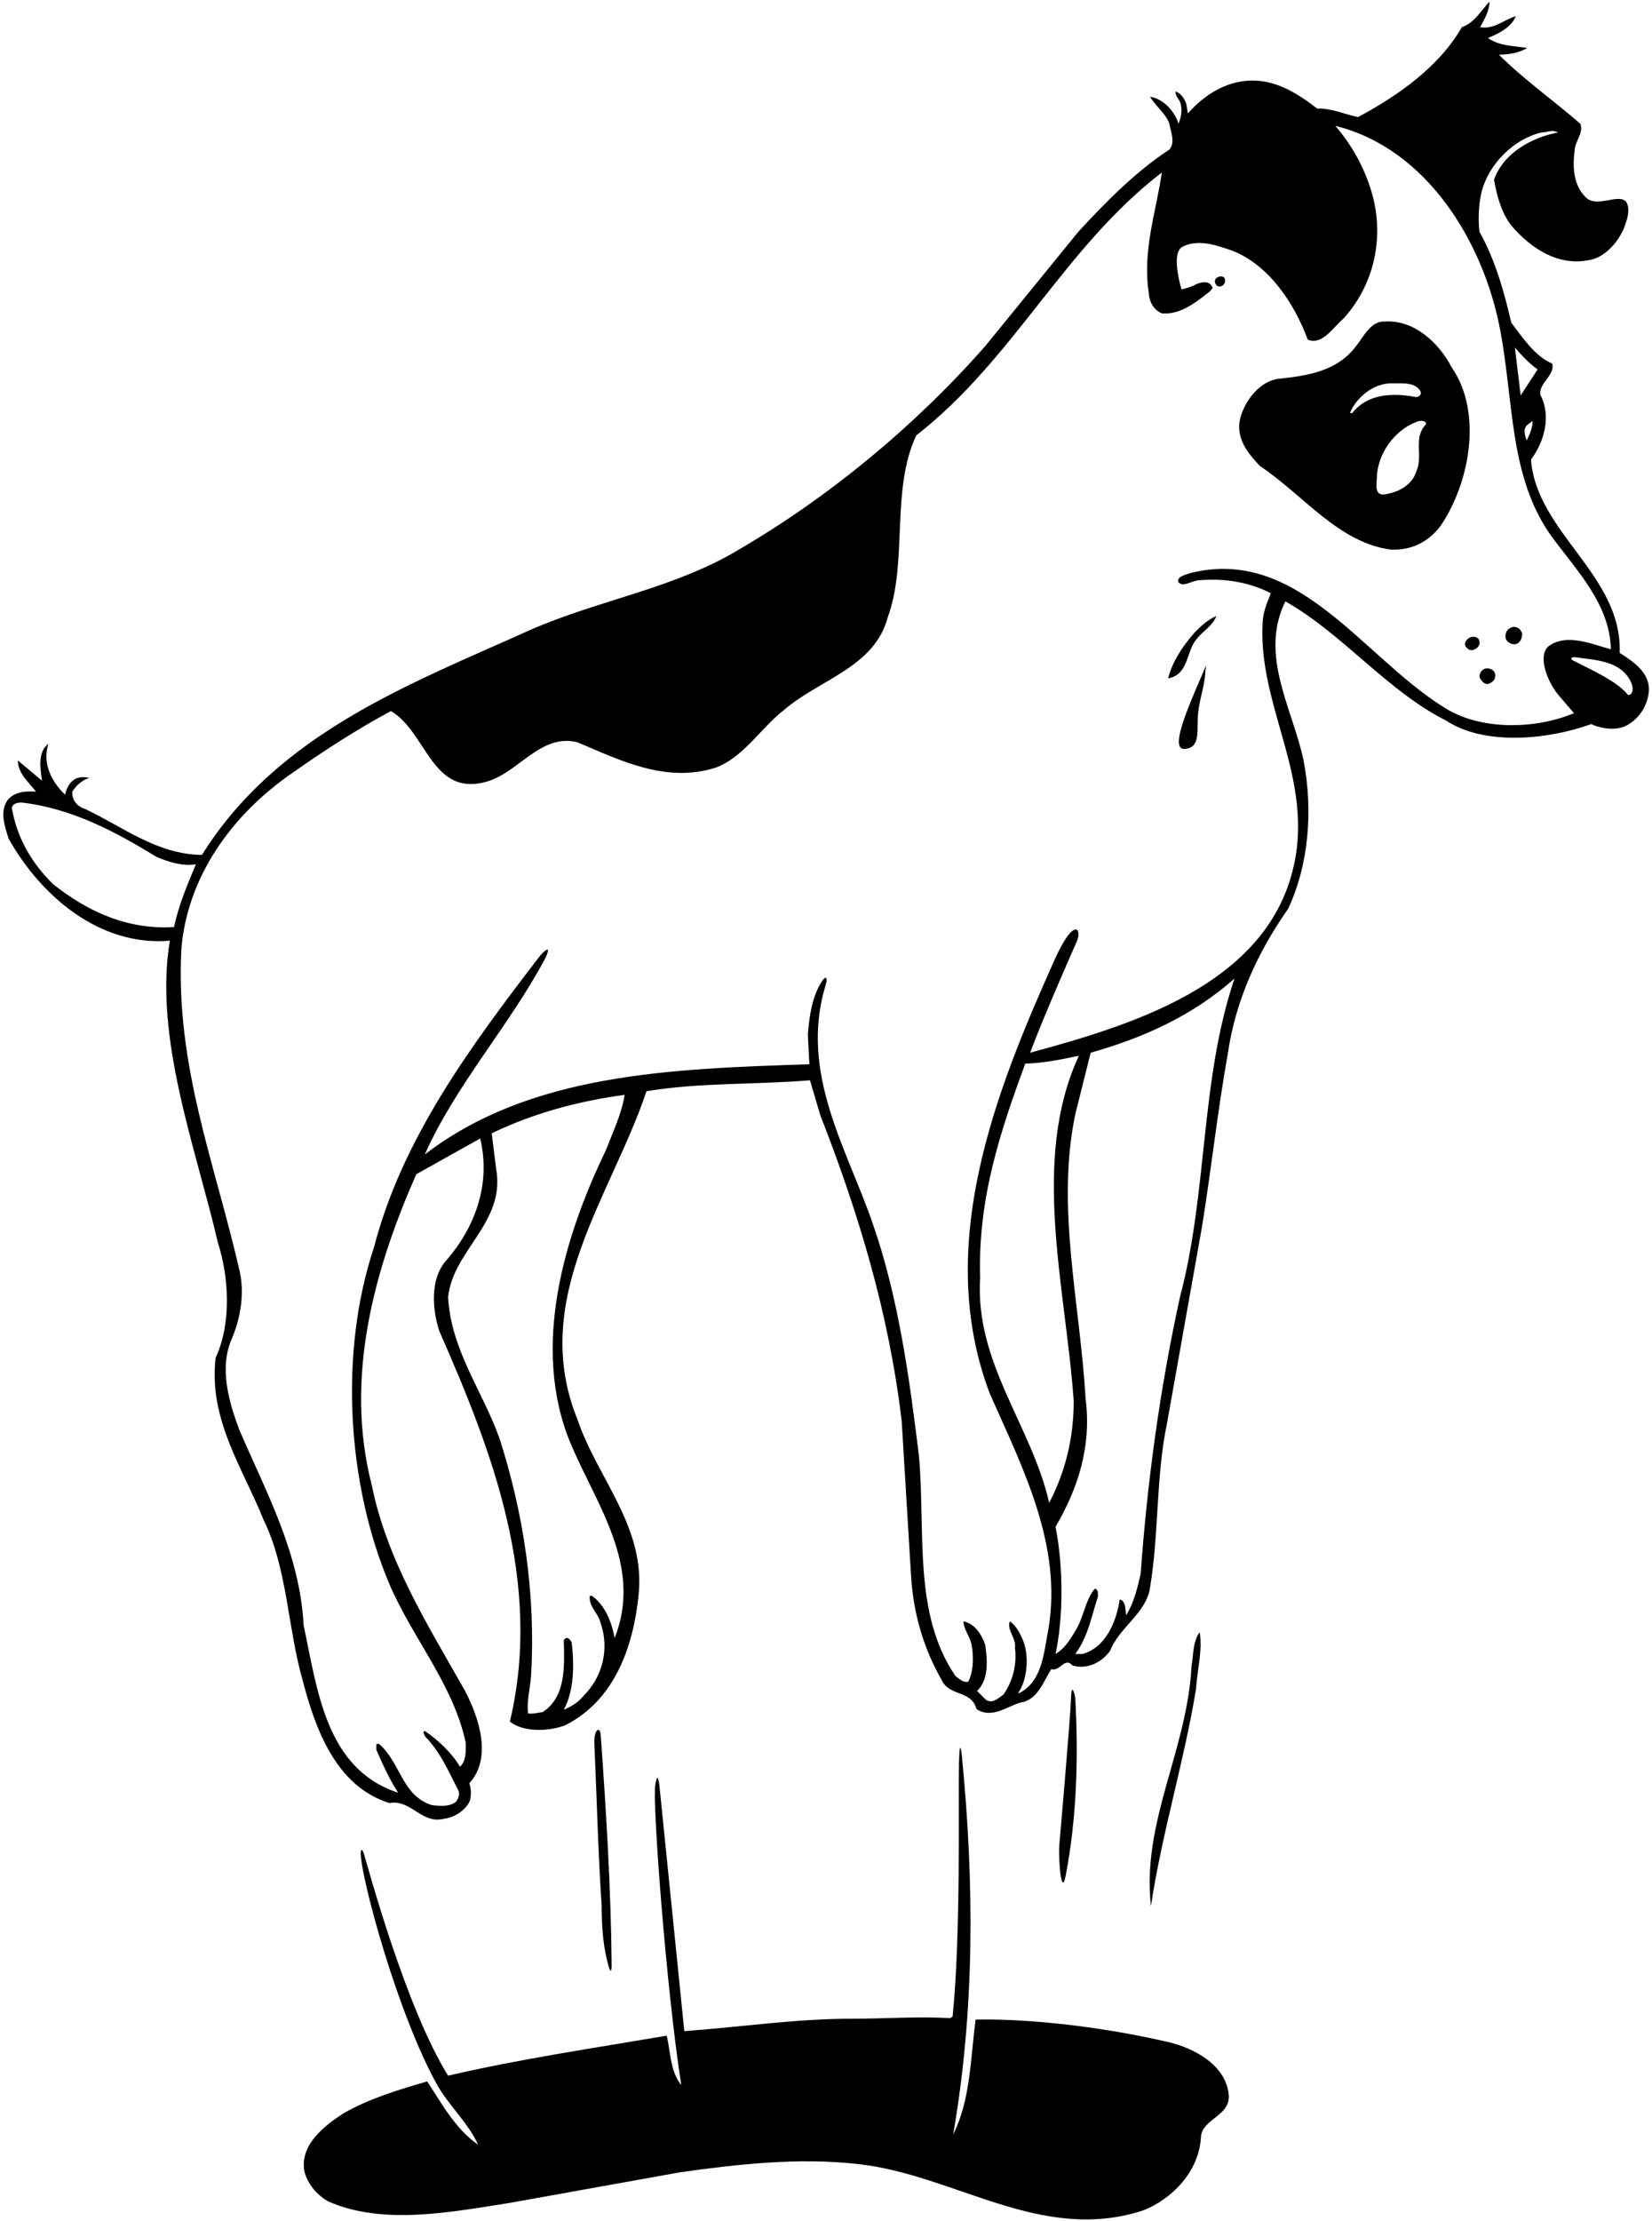 <?xml version="1.0" encoding="UTF-8"?>
<svg xmlns="http://www.w3.org/2000/svg" xmlns:xlink="http://www.w3.org/1999/xlink" width="491pt" height="660pt" viewBox="0 0 491 660" version="1.1">
<g id="surface1">
<path style=" stroke:none;fill-rule:nonzero;fill:rgb(0%,0%,0%);fill-opacity:1;" d="M 347.203 606.73 C 313.773 599.066 289.965 600.07 289.965 600.07 C 288.434 611.68 288.434 624.012 283.305 634.18 C 289.695 597.191 289.605 559.844 285.914 522.039 C 285.914 522.039 285.25 514.625 285.016 524.199 C 284.777 533.777 285.645 574.781 283.125 599.172 L 282.406 599.621 C 272.145 599.082 263.773 599.801 253.246 599.801 C 236.414 599.801 219.766 602.32 203.387 603.492 L 196.094 531.582 C 196.094 531.582 195.578 524.895 194.746 530.504 C 193.91 536.109 197.984 590.621 202.484 619.512 C 199.156 615.371 199.336 609.793 198.164 604.844 C 176.477 608.531 154.516 611.773 133.184 616.723 C 120.586 596.473 109.582 555.477 108.164 550.844 C 107.5 548.664 107.086 549.914 107.266 551.199 C 107.445 558.402 118.246 598.812 130.215 619.961 C 133.727 625.902 139.395 631.121 142.094 637.242 C 135.254 632.473 131.297 625.004 126.977 618.43 C 118.336 620.953 109.875 623.473 102.137 627.883 C 96.285 631.66 89.176 637.242 90.434 644.98 C 91.246 648.672 94.125 652.18 97.543 654.07 C 113.926 661.363 134.738 657.121 151.547 654.52 L 202.125 645.43 C 219.406 643.004 237.477 640.98 255.227 643.004 C 284.055 646.289 309.227 666.492 339.465 656.863 C 348.375 653.531 356.387 645.07 356.926 635.082 C 357.195 629.504 365.73 628.766 365.203 622.48 C 364.465 613.602 354.824 608.477 347.203 606.73 "/>
<path style=" stroke:none;fill-rule:nonzero;fill:rgb(0%,0%,0%);fill-opacity:1;" d="M 180.977 584.504 C 181.645 586.621 181.801 584.969 181.785 583.871 C 181.605 561.551 180.164 538.152 178.547 515.562 C 178.391 512.828 176.469 513.562 176.656 518.172 C 177.375 533.922 177.734 550.031 178.816 566.141 C 178.816 572.531 179.266 578.742 180.977 584.504 "/>
<path style=" stroke:none;fill-rule:nonzero;fill:rgb(0%,0%,0%);fill-opacity:1;" d="M 356.566 484.961 C 354.496 487.754 354.75 491.5 354.137 495.039 C 352.875 519.973 339.285 541.301 342.074 566.32 C 345.406 544.363 351.887 523.66 355.484 501.789 C 355.844 496.121 357.465 490.27 356.566 484.961 "/>
<path style=" stroke:none;fill-rule:nonzero;fill:rgb(0%,0%,0%);fill-opacity:1;" d="M 316.785 557.051 C 320.023 540.133 320.566 521.949 319.574 504.402 C 319.574 504.402 318.5 498.875 318.316 504.762 C 318.129 510.648 314.805 548.684 314.805 548.684 C 314.625 553.25 315.5 564 316.785 557.051 "/>
<path style=" stroke:none;fill-rule:nonzero;fill:rgb(0%,0%,0%);fill-opacity:1;" d="M 441.164 198.762 C 440.086 199.211 439.363 200.742 439.906 201.551 C 440.355 202.363 441.406 203.684 442.695 203.082 C 444.094 202.43 444.488 201.531 444.406 200.473 C 444.285 198.941 442.426 198.223 441.164 198.762 "/>
<path style=" stroke:none;fill-rule:nonzero;fill:rgb(0%,0%,0%);fill-opacity:1;" d="M 351.977 222.52 C 357.152 222.316 355.555 216.57 356.113 211.723 C 356.566 207.402 358.184 203.352 358.273 199.211 L 358.492 197.605 C 355.613 204.805 346.797 222.727 351.977 222.52 "/>
<path style=" stroke:none;fill-rule:nonzero;fill:rgb(0%,0%,0%);fill-opacity:1;" d="M 449.176 186.434 C 447.754 187.004 447.359 188.184 447.465 189.492 C 447.645 190.605 449.086 191.652 450.523 191.383 C 451.785 191.02 452.414 189.672 452.414 188.41 C 452.234 186.973 450.656 185.836 449.176 186.434 "/>
<path style=" stroke:none;fill-rule:nonzero;fill:rgb(0%,0%,0%);fill-opacity:1;" d="M 437.566 189.223 C 436.324 189.367 434.953 190.754 435.586 192.012 C 436.035 192.73 436.934 193.449 437.926 193.094 C 438.645 192.82 439.535 192.352 439.727 191.199 C 439.871 189.703 438.867 189.07 437.566 189.223 "/>
<path style=" stroke:none;fill-rule:nonzero;fill:rgb(0%,0%,0%);fill-opacity:1;" d="M 481.395 193.992 C 482.203 170.863 456.734 158.352 455.023 136.57 C 458.984 131.262 461.145 123.609 457.816 117.312 C 457.273 113.801 462.316 111.461 461.324 108.039 C 456.105 105.789 452.504 100.211 449.176 95.891 C 447.016 86.531 444.406 77.262 439.727 68.891 C 439.273 65.203 439.453 60.789 440.355 57.012 C 442.426 48.82 449.805 41.352 458.086 39.371 C 459.703 39.371 461.504 38.383 463.035 39.371 C 455.387 40.812 446.836 45.402 444.047 53.41 C 444.945 58.273 446.113 62.953 449.176 67.004 C 455.113 73.934 463.035 78.973 471.855 77.352 C 476.715 76.812 480.855 72.133 482.656 67.812 C 483.555 65.473 484.727 62.141 483.285 59.891 C 480.836 57.332 474.285 62.141 471.047 58.363 C 467.715 54.852 467.355 49.812 467.984 44.953 C 467.984 41.98 470.773 39.641 469.695 36.762 C 461.504 29.652 453.227 23.891 445.484 16.242 C 448.547 16.242 451.426 15.703 453.945 14.262 C 450.164 13.633 445.574 13.723 442.246 11.289 C 445.395 10.031 449.266 8.051 450.523 4.812 C 446.926 5.891 443.953 8.863 439.906 8.051 C 441.254 5.711 442.695 3.102 442.695 0.492 C 440.355 2.922 438.195 6.883 434.504 8.051 C 427.574 20.113 415.066 28.66 403.637 34.781 C 399.586 33.973 395.715 32.082 391.484 32.262 C 386.984 28.754 382.305 25.691 376.816 24.434 C 367.273 22.363 358.906 27.039 353.055 33.703 L 352.605 30.91 C 352.066 29.289 350.805 27.492 349.363 27.223 C 349.363 28.48 350.266 29.289 350.715 30.281 C 351.523 32.262 351.074 34.871 350.266 36.762 C 349.184 33.16 345.766 29.289 341.805 28.754 C 343.336 31.363 346.305 33.613 347.477 36.492 C 347.926 39.012 349.453 42.434 347.477 44.504 C 337.574 50.98 328.844 59.801 320.477 68.891 L 292.844 102.82 C 271.695 126.852 246.137 147.82 219.586 163.301 C 200.504 174.82 178.004 178.242 157.844 187.062 C 122.566 202.992 82.785 217.57 60.016 254.02 C 46.695 253.844 36.613 245.742 25.457 240.434 C 23.113 239.711 21.316 237.91 21.496 235.211 C 22.574 233.41 24.645 231.613 26.535 231.16 C 25.273 230.801 23.746 230.801 22.574 231.344 C 20.684 232.242 19.785 234.223 19.336 236.113 C 15.285 232.242 12.496 226.66 14.387 220.992 C 11.145 223.422 11.957 228.461 12.496 231.973 L 5.297 225.941 C 5.297 229.812 8.805 232.691 10.695 235.211 C 7.547 235.031 4.395 235.211 2.324 237.641 C -0.195 241.152 1.426 245.383 2.504 249.07 C 12.137 266.352 29.777 281.289 50.477 279.492 C 45.668 308.336 58.305 341.41 64.695 368.949 C 68.113 379.754 68.836 393.07 64.066 403.512 C 61.996 421.871 72.164 436.184 78.375 451.66 C 85.484 466.242 85.484 483.789 89.984 499.363 C 93.676 513.492 99.707 530.684 115.727 535.723 C 122.203 534.551 125.176 542.02 131.926 540.402 C 134.984 540.039 137.953 538.152 139.484 535.449 C 140.113 533.922 140.113 531.492 139.484 529.871 C 146.504 522.133 142.184 509.98 138.137 502.242 C 127.066 482.711 115.004 463.539 110.504 441.312 C 102.137 408.91 111.586 376.422 123.734 348.883 L 142.727 338.262 C 145.965 351.852 141.195 364.812 132.375 374.801 C 127.785 380.289 128.504 389.113 130.574 395.504 C 146.055 430.691 161.445 469.934 151.547 511.512 C 155.594 514.754 163.156 514.48 168.016 512.594 C 182.684 505.211 188.266 489.191 189.797 473.891 C 191.953 453.641 177.465 439.152 171.613 421.691 C 157.125 385.961 181.785 355.27 192.137 324.223 C 207.977 321.613 223.816 322.332 240.734 320.98 L 243.797 331.332 C 255.137 360.312 264.227 390.191 268.004 422.32 L 270.797 468.492 C 271.516 479.652 274.574 489.91 279.887 499.184 C 282.137 504.133 288.703 502.062 290.234 507.82 C 294.824 510.789 299.234 507.012 303.375 505.844 C 308.414 505.121 310.125 499.539 312.465 495.941 C 315.074 496.754 316.426 492.16 318.766 494.863 C 322.996 496.031 327.137 494.23 329.926 490.539 C 332.535 483.613 340.727 479.289 341.805 471.73 C 344.504 455.621 343.516 438.789 346.844 422.949 L 357.195 364.812 C 359.984 347.711 361.875 330.07 364.934 312.973 C 367.273 297.133 373.754 283.004 382.844 270.039 C 388.965 256.992 390.316 240.883 387.434 225.941 C 384.285 210.73 374.113 194.711 382.035 178.691 C 398.863 188.141 412.363 205.332 429.734 214.062 C 441.344 221.711 460.246 219.73 472.934 215.141 C 475.996 216.582 480.68 217.219 483.734 215.41 C 487.484 213.199 489.602 209.574 490.035 205.691 C 490.66 200.066 485.535 196.602 481.395 193.992 Z M 453.766 130.902 C 453.316 129.551 452.594 127.754 453.766 126.402 L 455.477 125.051 C 455.656 126.941 454.574 129.102 453.766 130.902 Z M 457.004 109.754 L 451.965 117.492 L 450.254 103.273 C 452.234 105.523 454.395 107.953 457.004 109.754 Z M 15.734 262.66 C 9.254 256.27 5.113 248.891 3.586 240.434 C 3.297 238.902 5.023 238.449 6.375 238.449 C 21.316 240.16 34.094 247.004 46.605 254.652 C 50.207 256.094 54.074 257.441 58.215 256.812 C 55.785 262.66 53.086 268.871 51.734 275.441 C 37.875 276.344 25.906 270.762 15.734 262.66 Z M 180.074 341.77 C 167.836 367.062 157.754 400.004 169.453 428.531 C 176.926 446.621 191.234 465.16 182.684 486.672 C 181.785 481.902 179.895 477.039 175.934 474.16 L 175.305 474.16 C 174.855 477.223 177.914 479.383 178.547 482.352 C 181.156 489.91 179.086 498.191 173.594 503.684 C 171.887 505.844 169.727 507.102 167.566 508.004 C 170.625 502.332 170.715 494.77 169.906 487.934 C 169.453 487.301 169.184 486.582 168.195 486.672 L 167.566 487.301 C 167.746 495.133 168.285 504.133 161.266 508.723 C 159.824 508.812 158.566 509.352 156.945 509.082 C 156.496 505.57 157.574 501.613 157.844 497.922 C 159.285 473.172 155.504 449.504 148.574 427.723 C 143.625 413.504 133.996 401.262 133.184 385.332 C 134.715 371.383 150.195 363.281 147.496 347.531 L 146.145 336.73 C 158.477 330.789 171.703 327.191 185.656 325.301 C 184.844 330.699 182.145 336.371 180.074 341.77 Z M 304.727 316.031 C 310.305 315.852 315.523 314.77 320.656 313.691 C 306.254 344.742 316.785 382.723 319.125 416.289 C 319.125 427.363 316.605 437.352 311.836 446.531 C 306.613 423.492 289.695 405.039 291.316 379.57 C 290.594 356.172 297.344 336.012 304.727 316.031 Z M 350.715 385.332 C 344.863 411.973 340.996 439.961 339.016 467.684 C 338.023 471.91 337.035 476.23 334.695 479.922 C 334.426 478.211 334.695 475.691 332.805 475.242 C 331.816 481.723 328.754 489.461 321.734 491.441 L 319.574 491.441 C 323.355 486.402 324.434 480.191 326.324 474.344 C 326.324 473.441 326.414 472.27 325.426 472.004 C 322.637 475.332 322.184 480.012 320.023 483.883 C 318.406 486.582 316.695 489.641 313.727 491.441 C 316.066 480.461 316.066 465.52 313.727 453.641 C 320.297 442.391 324.523 429.883 322.637 415.391 C 321.016 387.312 313.816 358.781 319.574 331.152 L 324.164 312.789 C 339.645 308.383 354.227 301.992 366.914 290.742 C 356.656 321.07 358.996 354.191 350.715 385.332 Z M 428.926 210.012 C 404.715 194.801 385.727 162.402 353.953 170.23 C 352.32 170.746 349.57 171.387 350.266 173.02 C 351.77 174.602 354.066 172.488 356.566 172.391 C 364.125 171.762 371.414 173.02 377.715 176.262 C 376.77 178.805 375.539 181.207 375.285 184.723 C 373.844 208.031 388.246 227.742 385.453 251.863 C 380.684 291.371 337.664 304.242 306.164 312.789 C 310.215 301.992 318.387 283.434 320.023 279.762 C 321.664 276.09 319.324 272.023 313.363 285.344 C 296.137 323.836 277.363 370.211 294.285 414.312 C 303.914 436.004 315.887 459.223 311.566 484.242 C 310.215 491.172 309.766 499.633 302.926 503.051 L 302.566 503.051 C 305.086 499.723 305.984 492.883 304.273 487.934 C 303.375 485.684 302.203 483.16 300.137 481.723 C 299.145 484.422 302.113 486.672 301.664 489.641 C 302.297 494.77 300.945 499.539 298.246 503.504 C 296.715 504.492 295.004 506.383 293.023 505.031 L 290.414 502.422 C 293.926 499.004 293.477 493.422 292.844 488.832 C 291.855 485.77 289.785 482.441 286.363 481.723 C 286.363 483.973 288.164 486.039 288.703 488.383 C 289.426 491.98 289.426 496.391 287.805 499.633 C 286.547 500.082 285.105 498.91 283.934 497.922 C 271.336 479.383 275.113 455.352 273.137 432.672 C 270.254 409.094 267.016 385.602 259.547 364.004 C 251.895 341.504 237.496 319.094 245.324 292.902 C 246.172 290.359 245.438 289.906 244.426 291.371 C 241.363 295.871 240.555 301.902 240.105 307.391 L 240.555 316.211 C 199.516 317.562 157.574 318.91 126.254 343.031 C 135.434 322.332 151.547 304.602 162.164 284.531 C 164.391 279.617 160.637 283.812 160.637 283.812 C 139.754 310.992 119.504 338.352 111.137 370.66 C 100.695 401.98 103.215 441.133 115.727 470.652 C 122.566 486.672 134.715 500.441 138.406 517.723 C 138.496 520.422 138.496 523.391 136.695 524.922 C 134.355 520.871 130.125 516.91 126.254 514.301 C 125.355 514.66 126.254 515.289 126.254 515.832 C 131.023 520.691 133.363 526.449 136.246 532.031 C 136.785 533.113 136.156 534.371 135.613 535.27 C 133.727 536.891 130.844 536.621 128.414 536.352 C 119.414 533.562 119.145 523.754 112.664 518.172 L 111.855 518.172 L 111.855 519.883 C 113.746 524.289 115.727 528.613 118.336 532.66 C 96.645 525.551 94.305 501.699 90.254 482.98 C 89.086 461.473 79.184 443.562 71.176 424.934 C 68.113 416.832 65.055 406.57 68.836 397.934 C 71.535 391.633 72.887 383.801 70.996 376.691 C 63.887 345.82 52.094 316.48 53.895 282.102 C 55.605 260.684 68.746 242.051 87.195 229.449 C 96.645 222.789 106.184 216.672 116.176 211.27 C 126.703 217.391 128.234 236.383 143.984 232.422 C 153.887 230.082 160.453 217.754 171.613 220.539 C 184.215 225.852 197.895 232.781 212.656 228.102 C 221.023 225.039 226.066 216.312 233.176 210.82 C 243.523 201.91 259.996 198.223 263.863 183.371 C 269.895 166.992 264.676 145.66 272.324 129.371 C 301.395 106.691 316.246 73.57 345.316 51.254 C 343.695 62.594 339.465 74.562 341.445 87.07 C 341.5 89.332 342.703 92.023 345.316 93.102 C 350.895 93.641 355.77 89.578 359.535 86.621 L 360.434 85.539 C 359.535 83.289 357.395 83.676 355.484 84.461 C 354.137 85.273 352.605 85.633 351.164 85.992 C 350.086 82.211 348.617 75.43 351.164 73.48 C 355.844 70.871 361.293 72.742 366.465 74.562 C 377.445 78.973 384.824 90.492 388.695 100.934 C 393.016 102.641 396.074 97.422 399.316 94.633 C 408.137 84.91 411.465 71.32 407.953 58.094 C 405.887 50.531 402.195 43.602 396.887 37.391 C 424.156 44.141 440.805 71.953 445.754 97.422 C 449.984 118.844 448.363 141.883 461.324 159.613 C 468.977 169.961 478.426 179.594 478.785 192.91 C 473.477 191.562 465.734 187.961 460.246 192.012 C 456.934 194.887 459.859 202.375 463.035 206.32 L 467.805 211.902 C 456.195 216.762 439.727 217.121 428.926 210.012 Z M 483.734 206.32 C 480.582 202.43 473.023 199.031 467.355 196.152 C 466.504 195.562 467.352 195.223 467.984 195.254 C 474.285 196.152 481.844 196.242 484.816 202.812 C 485.988 205.695 484.41 206.992 483.734 206.32 "/>
<path style=" stroke:none;fill-rule:nonzero;fill:rgb(0%,0%,0%);fill-opacity:1;" d="M 431.445 109.121 C 427.664 101.832 420.285 94.992 411.645 95.531 C 407.504 95.262 405.344 99.941 403.184 102.641 C 397.516 110.383 388.523 111.633 380.055 112.539 C 374.625 113.125 369.977 118.934 368.625 124.242 C 367.184 130.094 370.785 134.594 374.477 138.461 C 387.344 147.012 397.785 161.23 413.355 163.301 C 419.387 163.57 424.516 161.141 428.203 156.191 C 436.754 143.594 440.805 122.621 431.445 109.121 Z M 401.926 122.711 L 401.203 122.711 C 403.184 118.031 408.137 113.98 413.355 113.891 C 416.594 113.98 420.465 113.352 422.176 116.23 C 422.648 117.059 421.82 118.16 420.645 117.941 C 413.984 116.684 406.426 116.953 401.926 122.711 Z M 423.523 126.402 C 420.016 130.453 423.074 135.582 420.914 140.172 C 419.566 144.402 415.156 146.473 411.195 146.922 C 408.586 147.102 409.109 143.859 409.215 142.152 C 409.305 134.953 414.344 127.844 421.094 125.32 C 422.758 124.629 424.582 125.348 423.523 126.402 "/>
<path style=" stroke:none;fill-rule:nonzero;fill:rgb(0%,0%,0%);fill-opacity:1;" d="M 355.664 189.852 C 357.551 187.445 360.523 185.891 361.516 183.012 C 358.652 184.328 357.016 185.98 355.035 187.961 C 351.523 191.922 348.375 196.691 347.203 201.551 C 353.414 200.383 352.426 193.633 355.664 189.852 "/>
<path style=" stroke:none;fill-rule:nonzero;fill:rgb(0%,0%,0%);fill-opacity:1;" d="M 361.246 82.934 C 360.887 83.473 361.156 84.281 361.516 84.73 C 362.539 85.758 364.215 84.73 364.125 83.203 C 363.902 81.633 361.898 81.973 361.246 82.934 "/>
</g>
</svg>
